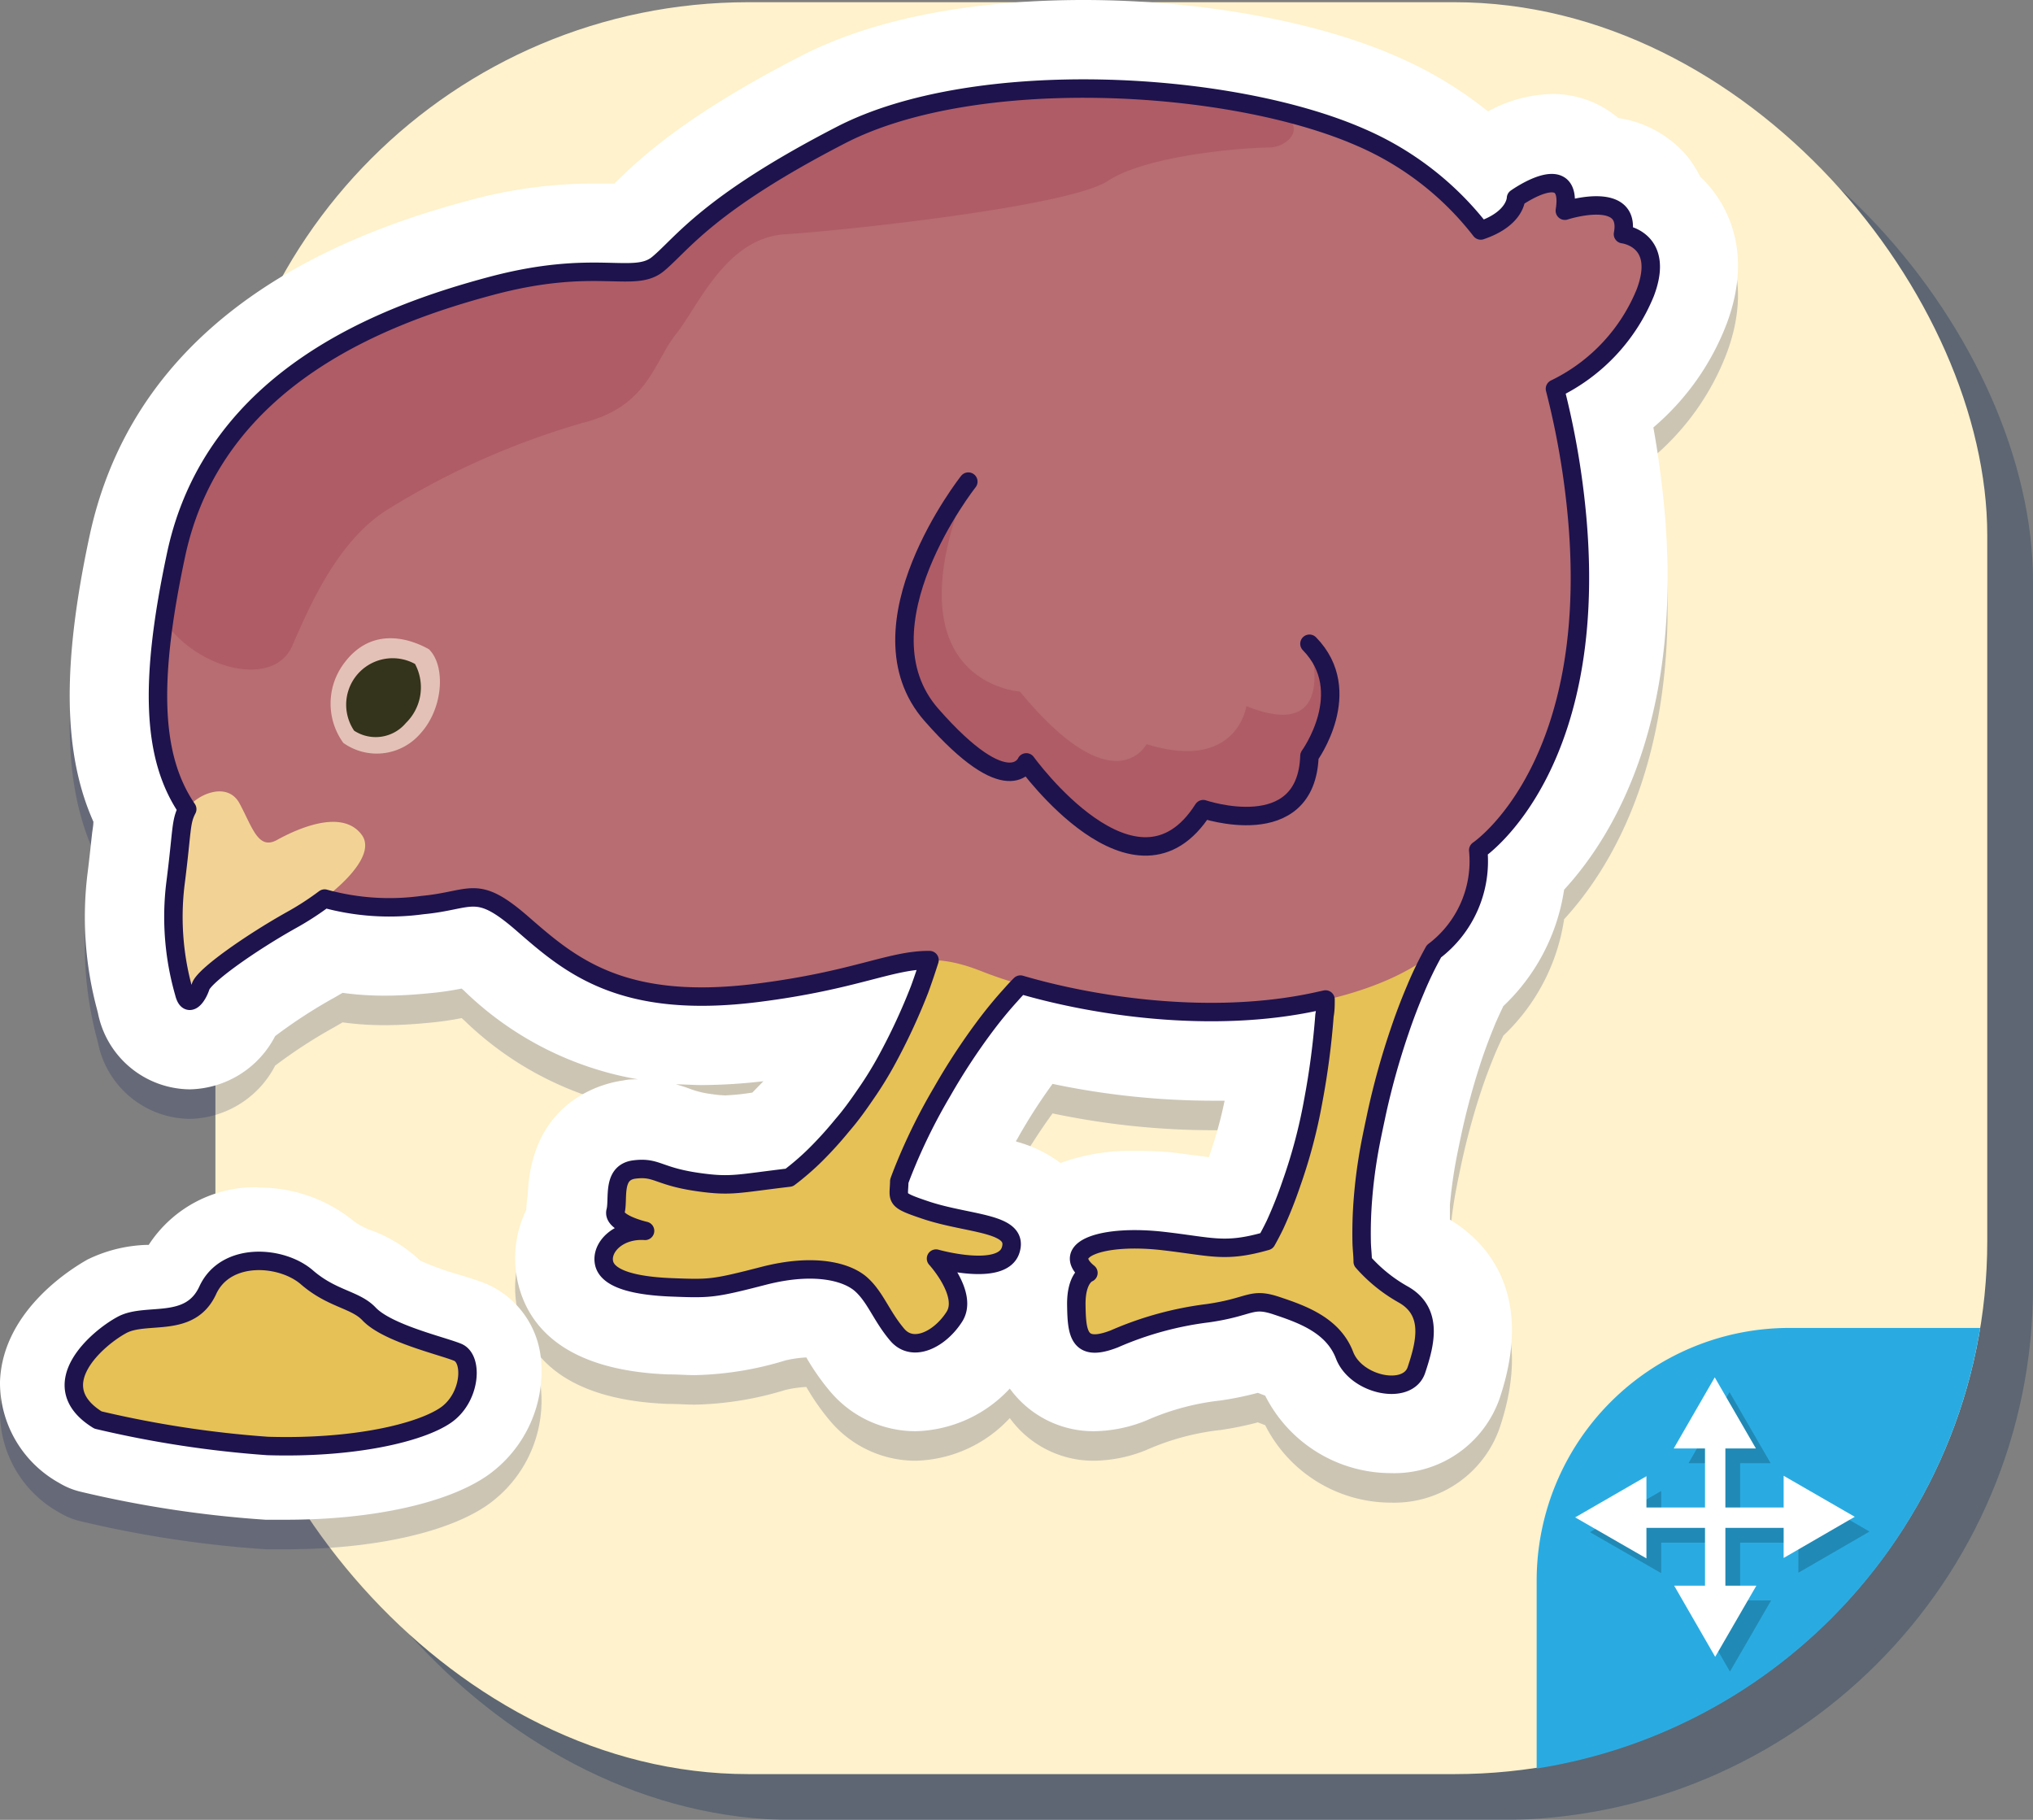 <svg xmlns="http://www.w3.org/2000/svg" viewBox="0 0 137.79 123.34"><rect x="0" y="0" width="137.79" height="123.34" fill="#808080" stroke="none"/><defs><style>.cls-1{isolation:isolate;}.cls-2{fill:#002451;opacity:0.27;}.cls-3{fill:#fff2cc;}.cls-4{fill:#29abe2;}.cls-5{opacity:0.2;mix-blend-mode:multiply;}.cls-6{fill:#fff;}.cls-7{fill:#000f56;}.cls-8{fill:#e6c155;}.cls-9{fill:#b76d72;}.cls-10{fill:#af5c66;}.cls-11{fill:#f2d395;}.cls-12{fill:#e4c1b7;}.cls-13{fill:#34331b;}.cls-14{fill:none;stroke:#1e134d;stroke-linecap:round;stroke-linejoin:round;stroke-width:1.25px;}</style></defs><title>35</title><g class="cls-1"><g id="Capa_2" data-name="Capa 2"><g id="Layer_1" data-name="Layer 1"><rect class="cls-2" x="17.7" y="3.26" width="120.09" height="120.09" rx="36.12"/><rect class="cls-3" x="14.6" y="0.15" width="120.09" height="120.09" rx="36.12"/><path class="cls-4" d="M134.21,90H121.28a17.13,17.13,0,0,0-17.13,17.12v12.74A36.14,36.14,0,0,0,134.21,90Z"/><g class="cls-5"><rect x="116.56" y="98.45" width="1.38" height="10.82"/><polygon points="117.22 94.35 114.44 99.17 120.01 99.17 117.22 94.35"/><polygon points="117.25 113.29 120.04 108.47 114.47 108.47 117.25 113.29"/><rect x="111.84" y="103.17" width="10.82" height="1.38"/><polygon points="107.76 103.84 112.59 106.62 112.59 101.05 107.76 103.84"/><polygon points="126.71 103.8 121.89 101.02 121.89 106.59 126.71 103.8"/></g><rect class="cls-6" x="115.56" y="97.45" width="1.38" height="10.82"/><polygon class="cls-6" points="116.22 93.35 113.44 98.17 119.01 98.17 116.22 93.35"/><polygon class="cls-6" points="116.25 112.29 119.04 107.47 113.47 107.47 116.25 112.29"/><rect class="cls-6" x="110.84" y="102.17" width="10.82" height="1.38"/><polygon class="cls-6" points="106.76 102.84 111.59 105.62 111.59 100.05 106.76 102.84"/><polygon class="cls-6" points="125.71 102.8 120.89 100.02 120.89 105.59 125.71 102.8"/><g class="cls-5"><path class="cls-7" d="M73.43,8c7,0,14,1.23,18.77,3.3a20.64,20.64,0,0,1,8.18,6.32c2.35-.81,2.39-2.19,2.39-2.19a5.66,5.66,0,0,1,2.42-1c.65,0,1.12.44.89,1.87a8.08,8.08,0,0,1,2.13-.35c1.08,0,2.11.38,1.81,1.94,0,0,2.87.33,1.52,4a12.45,12.45,0,0,1-6.12,6.51,54.55,54.55,0,0,1,1.32,7c2.26,18.41-6.52,24.27-6.52,24.27a7.65,7.65,0,0,1-3,6.85,24.78,24.78,0,0,0-1.26,2.6q-.59,1.36-1.05,2.76a51,51,0,0,0-1.57,5.62c-.2,1-.4,1.9-.57,2.86s-.28,1.93-.36,2.9a29.09,29.09,0,0,0-.09,3c0,.43,0,.86.07,1.3a10.44,10.44,0,0,0,2.76,2.23c2,1.17,1.46,3.36.88,5.11a1.62,1.62,0,0,1-1.68,1,3.54,3.54,0,0,1-3.19-2c-.78-2-2.87-2.77-4.62-3.36a3.62,3.62,0,0,0-1.15-.22c-.81,0-1.38.43-3.48.73A22.76,22.76,0,0,0,75.5,92.7a3.74,3.74,0,0,1-1.33.31C73,93,73,91.89,72.92,90.42c0-1.9.82-2.19.82-2.19-1.66-1.34.13-2.27,3.14-2.27a16.54,16.54,0,0,1,1.93.11,42.22,42.22,0,0,0,4.21.47,9.69,9.69,0,0,0,2.82-.46c.21-.37.4-.74.58-1.11a29.29,29.29,0,0,0,1.15-2.73,35.66,35.66,0,0,0,1.49-5.63,52.8,52.8,0,0,0,.76-5.78c0-.36.05-.72.07-1.08l-.68.15a34.4,34.4,0,0,1-7.1.7,47.73,47.73,0,0,1-13-1.86c-.23.23-.45.47-.67.72-.61.67-1.18,1.37-1.72,2.09A43.25,43.25,0,0,0,63.85,76a38.61,38.61,0,0,0-2.41,4.76c-.17.41-.34.83-.49,1.25,0,1.29-.39,1.27,1.92,2,2.93,1,6.25.77,5.66,2.63-.24.78-1.19,1-2.19,1a12.33,12.33,0,0,1-2.87-.42s2.21,2.41,1.25,3.93A3.56,3.56,0,0,1,62.06,93a1.53,1.53,0,0,1-1.22-.58C59.77,91.17,59.38,89.9,58.4,89a5.23,5.23,0,0,0-3.49-1,12.41,12.41,0,0,0-3.13.43,16.58,16.58,0,0,1-4.67.82c-.44,0-.93,0-1.56,0-2.54-.1-4.39-.59-4.58-1.66s.87-2.18,2.53-2.18h.25s-2.25-.56-2-1.33-.27-2.63,1.29-2.83l.51,0c1.09,0,1.4.57,4,.91a12.52,12.52,0,0,0,1.68.13,42.89,42.89,0,0,0,4.34-.46,17.94,17.94,0,0,0,1.79-1.55,26.13,26.13,0,0,0,1.81-2c.57-.69,1.1-1.4,1.6-2.13a24.73,24.73,0,0,0,1.39-2.25A41.25,41.25,0,0,0,62.34,69c.25-.65.47-1.31.68-2h0c-2.64,0-5.07,1.39-11.69,2.22a30.75,30.75,0,0,1-3.76.25c-6.48,0-9.43-2.56-12.13-4.91-1.63-1.42-2.48-1.81-3.37-1.81s-1.76.36-3.43.52c-.84.08-1.67.14-2.53.14A14.31,14.31,0,0,1,22,62.9a19.35,19.35,0,0,1-2.25,1.48c-2.74,1.54-5.87,3.75-6.11,4.48-.16.47-.47,1-.74,1s-.29-.15-.38-.54a18.59,18.59,0,0,1-.59-7.39c.47-3.67.34-4.18.8-5.06h0c-2.37-3.47-2.61-8.57-.75-17.27,2.58-12,14.22-16.29,21.34-18.19a25.81,25.81,0,0,1,7-1c.82,0,1.51,0,2.09,0a3.31,3.31,0,0,0,2.24-.56c1.63-1.35,3.33-4.06,12.39-8.74C61.24,9,67.29,8,73.43,8m0-6V2c-5.38,0-13.08.66-19.19,3.82-7.77,4-10.81,6.86-12.6,8.62l-1.37,0a32.11,32.11,0,0,0-8.54,1.16C17.1,19.49,8.47,27.14,6.07,38.32,4.21,47,4.26,53.05,6.33,57.69c0,.29-.07.59-.1.9-.07.61-.15,1.42-.29,2.55a24.13,24.13,0,0,0,.63,9.25l.07.28a6.41,6.41,0,0,0,6.22,5.16,6.66,6.66,0,0,0,5.79-3.61,34,34,0,0,1,4-2.6l.57-.33a20.61,20.61,0,0,0,2.86.19c1.13,0,2.15-.08,3.09-.17A21.42,21.42,0,0,0,31.29,69l.17.15a22.32,22.32,0,0,0,11.78,6c-.32,0-.64,0-1,.08-1,.13-6.23,1.11-6.47,7.77a6.91,6.91,0,0,0-.1,1,7.46,7.46,0,0,0-.64,4.58c.52,2.84,2.72,6.28,10.25,6.57.74,0,1.27.05,1.8.05a22.46,22.46,0,0,0,6.16-1A7.82,7.82,0,0,1,54.65,94a16,16,0,0,0,1.61,2.3,7.58,7.58,0,0,0,5.8,2.7,9,9,0,0,0,6.38-2.89A7,7,0,0,0,74.17,99a9.66,9.66,0,0,0,3.53-.73,17,17,0,0,1,5-1.35,21.72,21.72,0,0,0,2.55-.52l.5.19a9.56,9.56,0,0,0,8.53,5.25,7.56,7.56,0,0,0,7.37-5.09c2.41-7.22-1-10.65-3.38-12.09,0-.31,0-.62,0-1,.07-.77.17-1.57.3-2.36s.33-1.74.51-2.58a48.68,48.68,0,0,1,1.38-5q.4-1.17.9-2.37c.19-.44.37-.82.53-1.16a13.63,13.63,0,0,0,4.12-7.89c3.37-3.66,8.53-12,6.59-27.73-.15-1.23-.33-2.44-.54-3.6a17.34,17.34,0,0,0,5-7.11c1.42-3.87.52-6.62-.49-8.25a8.11,8.11,0,0,0-1.34-1.64,7.74,7.74,0,0,0-.92-1.43,7.55,7.55,0,0,0-4.74-2.6,6.86,6.86,0,0,0-4.49-1.63,9.49,9.49,0,0,0-4.34,1.18A26.87,26.87,0,0,0,94.6,5.8C89.16,3.42,81.25,2,73.43,2ZM47.53,75.54a37,37,0,0,0,4.21-.26l-.66.68-.09.09h0a16.9,16.9,0,0,1-1.81.19,6.59,6.59,0,0,1-.88-.08,6.38,6.38,0,0,1-1.5-.35,8.87,8.87,0,0,0-1-.32c.57,0,1.16.05,1.78.05Zm21.33,3.79a3.37,3.37,0,0,0,.19-.32,36.78,36.78,0,0,1,2.29-3.55A53,53,0,0,0,82.11,76.6H83a28.62,28.62,0,0,1-1,3.63,1.59,1.59,0,0,1-.07.2l-.42-.06-1.93-.25A23.51,23.51,0,0,0,76.88,80a13.82,13.82,0,0,0-5,.82,8.94,8.94,0,0,0-3-1.45Z"/></g><path class="cls-6" d="M73.43,6c7,0,14,1.23,18.77,3.3a20.64,20.64,0,0,1,8.18,6.32c2.35-.81,2.39-2.19,2.39-2.19a5.66,5.66,0,0,1,2.42-1c.65,0,1.12.44.89,1.87a8.08,8.08,0,0,1,2.13-.35c1.08,0,2.11.38,1.81,1.94,0,0,2.87.33,1.52,4a12.45,12.45,0,0,1-6.12,6.51,54.55,54.55,0,0,1,1.32,7c2.26,18.41-6.52,24.27-6.52,24.27a7.65,7.65,0,0,1-3,6.85,24.78,24.78,0,0,0-1.26,2.6q-.59,1.36-1.05,2.76a51,51,0,0,0-1.57,5.62c-.2,1-.4,1.9-.57,2.86s-.28,1.93-.36,2.9a29.09,29.09,0,0,0-.09,3c0,.43,0,.86.07,1.3a10.44,10.44,0,0,0,2.76,2.23c2,1.17,1.46,3.36.88,5.11a1.62,1.62,0,0,1-1.68,1,3.54,3.54,0,0,1-3.19-2c-.78-2-2.87-2.77-4.62-3.36a3.62,3.62,0,0,0-1.15-.22c-.81,0-1.38.43-3.48.73A22.76,22.76,0,0,0,75.5,90.7a3.74,3.74,0,0,1-1.33.31C73,91,73,89.89,72.92,88.42c0-1.9.82-2.19.82-2.19-1.66-1.34.13-2.27,3.14-2.27a16.54,16.54,0,0,1,1.93.11,42.22,42.22,0,0,0,4.21.47,9.69,9.69,0,0,0,2.82-.46c.21-.37.4-.74.58-1.11a29.29,29.29,0,0,0,1.15-2.73,35.66,35.66,0,0,0,1.49-5.63,52.8,52.8,0,0,0,.76-5.78c0-.36.05-.72.07-1.08l-.68.15a34.4,34.4,0,0,1-7.1.7,47.73,47.73,0,0,1-13-1.86c-.23.23-.45.47-.67.72-.61.67-1.18,1.37-1.72,2.09A43.25,43.25,0,0,0,63.85,74a38.61,38.61,0,0,0-2.41,4.76c-.17.41-.34.83-.49,1.25,0,1.29-.39,1.27,1.92,2,2.93,1,6.25.77,5.66,2.63-.24.78-1.19,1-2.19,1a12.33,12.33,0,0,1-2.87-.42s2.21,2.41,1.25,3.93A3.56,3.56,0,0,1,62.06,91a1.53,1.53,0,0,1-1.22-.58C59.77,89.17,59.38,87.9,58.4,87a5.23,5.23,0,0,0-3.49-1,12.41,12.41,0,0,0-3.13.43,16.58,16.58,0,0,1-4.67.82c-.44,0-.93,0-1.56,0-2.54-.1-4.39-.59-4.58-1.66s.87-2.18,2.53-2.18h.25s-2.25-.56-2-1.33-.27-2.63,1.29-2.83l.51,0c1.09,0,1.4.57,4,.91a12.52,12.52,0,0,0,1.68.13,42.89,42.89,0,0,0,4.34-.46,17.94,17.94,0,0,0,1.79-1.55,26.13,26.13,0,0,0,1.81-2c.57-.69,1.1-1.4,1.6-2.13a24.73,24.73,0,0,0,1.39-2.25A41.25,41.25,0,0,0,62.34,67c.25-.65.47-1.31.68-2h0c-2.64,0-5.07,1.39-11.69,2.22a30.75,30.75,0,0,1-3.76.25c-6.48,0-9.43-2.56-12.13-4.91-1.63-1.42-2.48-1.81-3.37-1.81s-1.76.36-3.43.52c-.84.08-1.67.14-2.53.14A14.31,14.31,0,0,1,22,60.9a19.35,19.35,0,0,1-2.25,1.48c-2.74,1.54-5.87,3.75-6.11,4.48-.16.47-.47,1-.74,1s-.29-.15-.38-.54a18.59,18.59,0,0,1-.59-7.39c.47-3.67.34-4.18.8-5.06h0c-2.37-3.47-2.61-8.57-.75-17.27,2.58-12,14.22-16.29,21.34-18.19a25.81,25.81,0,0,1,7-1c.82,0,1.51,0,2.09,0a3.31,3.31,0,0,0,2.24-.56c1.63-1.35,3.33-4.06,12.39-8.74C61.24,7,67.29,6,73.43,6m0-6V0C68.05,0,60.35.66,54.24,3.82c-7.77,4-10.81,6.86-12.6,8.62l-1.37,0a32.11,32.11,0,0,0-8.54,1.16C17.1,17.49,8.47,25.14,6.07,36.32,4.21,45,4.26,51.05,6.33,55.69c0,.29-.07.59-.1.9-.07.61-.15,1.42-.29,2.55a24.13,24.13,0,0,0,.63,9.25l.07.28a6.41,6.41,0,0,0,6.22,5.16,6.66,6.66,0,0,0,5.79-3.61,34,34,0,0,1,4-2.6l.57-.33a20.61,20.61,0,0,0,2.86.19c1.13,0,2.15-.08,3.09-.17A21.42,21.42,0,0,0,31.29,67l.17.15a22.32,22.32,0,0,0,11.78,6c-.32,0-.64,0-1,.08-1,.13-6.23,1.11-6.47,7.77a6.91,6.91,0,0,0-.1,1,7.46,7.46,0,0,0-.64,4.58c.52,2.84,2.72,6.28,10.25,6.57.74,0,1.27.05,1.8.05a22.46,22.46,0,0,0,6.16-1A7.82,7.82,0,0,1,54.65,92a16,16,0,0,0,1.61,2.3,7.58,7.58,0,0,0,5.8,2.7,9,9,0,0,0,6.38-2.89A7,7,0,0,0,74.17,97a9.66,9.66,0,0,0,3.53-.73,17,17,0,0,1,5-1.35,21.72,21.72,0,0,0,2.55-.52l.5.19a9.56,9.56,0,0,0,8.53,5.25,7.56,7.56,0,0,0,7.37-5.09c2.41-7.22-1-10.65-3.38-12.09,0-.31,0-.62,0-1,.07-.77.17-1.57.3-2.36s.33-1.74.51-2.58a48.68,48.68,0,0,1,1.38-5q.4-1.17.9-2.37c.19-.44.37-.82.53-1.16a13.63,13.63,0,0,0,4.12-7.89c3.37-3.66,8.53-12,6.59-27.73-.15-1.23-.33-2.44-.54-3.6a17.34,17.34,0,0,0,5-7.11c1.42-3.87.52-6.62-.49-8.25a8.11,8.11,0,0,0-1.34-1.64,7.74,7.74,0,0,0-.92-1.43A7.55,7.55,0,0,0,109.68,8a6.86,6.86,0,0,0-4.49-1.63,9.49,9.49,0,0,0-4.34,1.18A26.87,26.87,0,0,0,94.6,3.8C89.16,1.42,81.25,0,73.43,0ZM47.53,73.54a37,37,0,0,0,4.21-.26l-.66.68-.09.09h0a16.9,16.9,0,0,1-1.81.19,6.59,6.59,0,0,1-.88-.08,6.38,6.38,0,0,1-1.5-.35,8.87,8.87,0,0,0-1-.32c.57,0,1.16.05,1.78.05Zm21.33,3.79a3.37,3.37,0,0,0,.19-.32,36.78,36.78,0,0,1,2.29-3.55A53,53,0,0,0,82.11,74.6H83a28.62,28.62,0,0,1-1,3.63,1.59,1.59,0,0,1-.07.2l-.42-.06-1.93-.25A23.51,23.51,0,0,0,76.88,78a13.82,13.82,0,0,0-5,.82,8.94,8.94,0,0,0-3-1.45Z"/><path class="cls-8" d="M63.21,64.49c-.25.87-.54,1.72-.86,2.55a43,43,0,0,1-2.24,4.81,22.78,22.78,0,0,1-1.4,2.25c-.5.73-1,1.44-1.59,2.13a24.34,24.34,0,0,1-1.82,2,15.94,15.94,0,0,1-1.79,1.55c-3.45.41-3.91.61-6,.33-2.92-.39-2.92-1.07-4.48-.88s-1.07,2-1.29,2.83,2,1.33,2,1.33c-1.8-.12-3,1.1-2.79,2.17s2.05,1.56,4.58,1.66,2.83.1,6.24-.78,5.65-.29,6.62.58,1.36,2.15,2.43,3.41,2.93.29,3.89-1.23-1.26-3.93-1.26-3.93,4.48,1.27,5.07-.58S65.81,83,62.88,82.06c-2.31-.77-1.94-.75-1.92-2,.15-.42.31-.84.48-1.25A37.32,37.32,0,0,1,63.86,74a41.67,41.67,0,0,1,2.92-4.46c.54-.72,1.11-1.42,1.72-2.09a18.27,18.27,0,0,1,2-1.95L63.82,61.8A19.16,19.16,0,0,1,63.21,64.49Z"/><path class="cls-8" d="M95.13,87.75a10.28,10.28,0,0,1-2.76-2.23c0-.44-.06-.87-.07-1.3a29.09,29.09,0,0,1,.09-3c.08-1,.2-1.94.36-2.9s.36-1.91.57-2.86a51,51,0,0,1,1.57-5.62c.31-.93.66-1.85,1-2.76a23.27,23.27,0,0,1,1.33-2.7l-7.47-1.53a23.49,23.49,0,0,1,.16,3c0,1,0,2-.12,2.94a52.8,52.8,0,0,1-.76,5.78,35.69,35.69,0,0,1-1.5,5.63A29.2,29.2,0,0,1,86.43,83c-.18.37-.37.74-.58,1.11-2.83.81-3.69.38-7,0-4.1-.47-7.06.55-5.07,2.16,0,0-.86.29-.82,2.19s.15,3.23,2.58,2.28A22.78,22.78,0,0,1,81.88,89c2.93-.42,2.9-1.09,4.64-.51s3.84,1.32,4.62,3.36,4.28,2.77,4.87,1S97.18,88.92,95.13,87.75Z"/><path class="cls-9" d="M110,15.87c.59-3.07-3.94-1.59-3.94-1.59.58-3.63-3.31-.85-3.31-.85s0,1.38-2.39,2.19A20.64,20.64,0,0,0,92.21,9.3C83.32,5.41,66.06,4.48,57,9.15s-10.76,7.39-12.39,8.74-4.21-.41-11.32,1.49S14.53,25.53,12,37.57s-1.12,17.18,4.43,20.68,8.83,3.41,12.23,3.09,3.61-1.49,6.79,1.29,6.69,5.82,15.9,4.66,10.3-3.39,15.16-1.47,14.43,3.86,22.76,2.08c7-1.5,11.42-4.8,11-10.23,0,0,8.79-5.86,6.52-24.27a52.93,52.93,0,0,0-1.31-7,12.39,12.39,0,0,0,6.11-6.51C112.9,16.2,110,15.87,110,15.87Z"/><path class="cls-10" d="M11.18,42.15c2.25,3.25,7.38,4.5,8.63,1.62s3.07-7,6.29-9.13a52.71,52.71,0,0,1,13.47-6c4.38-1.12,4.75-4.13,6.25-6s3.38-6.51,7.38-6.76S72.46,14,75.09,12.26,84.35,10,86,10s3.55-2.37-2.09-3.09S68,5.13,62.21,7.5s-13,6.06-15.32,8.22-1.57,3.17-10.07,3.42-19,5.89-22.3,12A25.3,25.3,0,0,0,11.18,42.15Z"/><path class="cls-11" d="M24.51,56.57c1.15,1.53-2.05,4.27-4.79,5.81s-5.87,3.75-6.11,4.48-.86,1.52-1.12.43a18.72,18.72,0,0,1-.6-7.39c.47-3.67.35-4.18.81-5.06s2.67-2,3.54-.38,1.26,3.17,2.53,2.47S23.15,54.76,24.51,56.57Z"/><path class="cls-12" d="M29.07,44c1.14,1.11,1,4-.59,5.73a3.9,3.9,0,0,1-5.21.62,4.54,4.54,0,0,1,0-5.33C25,42.61,27.43,43.09,29.07,44Z"/><path class="cls-13" d="M28.13,45A3.37,3.37,0,0,1,27.51,49a2.67,2.67,0,0,1-3.51.52A3.15,3.15,0,0,1,28.13,45Z"/><path class="cls-10" d="M65.63,32.64s-7.76,9.82-2.5,15.81,6.43,3.22,6.43,3.22S77,62,81.55,54.84c0,0,7,2.38,7.2-3.61,0,0,3.17-4.36,0-7.6,0,0,2.14,6.81-4.27,4.23,0,0-.64,4.48-6.77,2.58,0,0-2.18,4.2-8.59-3.57C69.12,46.87,60.08,46.33,65.63,32.64Z"/><path class="cls-14" d="M65.63,32.64s-7.76,9.82-2.5,15.81,6.43,3.22,6.43,3.22S77,62,81.55,54.84c0,0,7,2.38,7.2-3.61,0,0,3.17-4.36,0-7.6"/><path class="cls-14" d="M110,15.87c.59-3.07-3.94-1.59-3.94-1.59.58-3.63-3.31-.85-3.31-.85s0,1.38-2.39,2.19A20.64,20.64,0,0,0,92.2,9.3C83.31,5.41,66.05,4.48,57,9.15S46.23,16.54,44.6,17.89s-4.21-.41-11.32,1.49S14.52,25.53,11.94,37.57c-1.86,8.7-1.62,13.8.75,17.27h0c-.46.88-.33,1.39-.8,5.06a18.59,18.59,0,0,0,.59,7.39c.26,1.09.88.31,1.12-.43s3.37-2.94,6.11-4.48A19.35,19.35,0,0,0,22,60.9a16.55,16.55,0,0,0,6.64.44c3.41-.32,3.61-1.49,6.8,1.29s6.69,5.82,15.89,4.66C58,66.45,60.36,65.05,63,65.07c-.21.66-.43,1.32-.68,2a41.25,41.25,0,0,1-2.24,4.81,24.73,24.73,0,0,1-1.39,2.25c-.5.73-1,1.44-1.6,2.13a26.13,26.13,0,0,1-1.81,2,17.94,17.94,0,0,1-1.79,1.55c-3.46.41-3.91.61-6,.33-2.92-.39-2.92-1.07-4.48-.88s-1.07,2-1.29,2.83,2,1.33,2,1.33c-1.8-.12-3,1.1-2.78,2.17s2,1.56,4.58,1.66,2.82.1,6.23-.78,5.65-.29,6.62.58,1.37,2.15,2.44,3.41,2.92.29,3.88-1.23-1.25-3.93-1.25-3.93,4.48,1.27,5.06-.58S65.8,83,62.87,82.06c-2.31-.77-1.94-.75-1.92-2,.15-.42.32-.84.49-1.25A38.61,38.61,0,0,1,63.85,74a43.25,43.25,0,0,1,2.92-4.46c.54-.72,1.11-1.42,1.72-2.09.22-.25.44-.49.67-.72,5.22,1.53,13.07,2.65,20,1.16l.68-.15c0,.36,0,.72-.07,1.08a52.8,52.8,0,0,1-.76,5.78,35.66,35.66,0,0,1-1.49,5.63A29.29,29.29,0,0,1,86.42,83c-.18.37-.37.74-.58,1.11-2.83.81-3.69.38-7,0-4.09-.47-7.06.55-5.07,2.16,0,0-.85.29-.82,2.19s.15,3.23,2.58,2.28A22.76,22.76,0,0,1,81.88,89c2.92-.42,2.89-1.09,4.63-.51s3.84,1.32,4.62,3.36,4.28,2.77,4.87,1,1.17-3.94-.88-5.11a10.44,10.44,0,0,1-2.76-2.23c0-.44-.06-.87-.07-1.3a29.09,29.09,0,0,1,.09-3c.08-1,.2-1.94.36-2.9s.37-1.91.57-2.86a51,51,0,0,1,1.57-5.62q.47-1.39,1.05-2.76a24.78,24.78,0,0,1,1.26-2.6,7.65,7.65,0,0,0,3-6.85s8.78-5.86,6.52-24.27a54.55,54.55,0,0,0-1.32-7,12.45,12.45,0,0,0,6.12-6.51C112.89,16.2,110,15.87,110,15.87Z"/><g class="cls-5"><path class="cls-7" d="M17.54,87.49a5.27,5.27,0,0,1,3.27,1.1c1.72,1.46,3.28,1.49,4.22,2.49,1.24,1.31,4.93,2.15,6,2.59s.89,3.11-.82,4.27S24.67,100,19.39,100l-1.26,0A72,72,0,0,1,6.64,98.24c-3.8-2.34,0-5.56,1.65-6.43s4.58.29,5.8-2.34a3.59,3.59,0,0,1,3.45-2m0-5a8.58,8.58,0,0,0-7.46,3.9H10a9.79,9.79,0,0,0-4.08,1C5.35,87.7.17,90.6,0,95.65a7.78,7.78,0,0,0,4,6.85,5.05,5.05,0,0,0,1.46.6A75.87,75.87,0,0,0,18,105c.48,0,.95,0,1.41,0,5.81,0,10.91-1.11,13.63-3a8.65,8.65,0,0,0,3.63-7.82A6.18,6.18,0,0,0,32.93,89c-.47-.19-1-.35-1.65-.56a19.41,19.41,0,0,1-2.8-1,9.73,9.73,0,0,0-3.17-2A4.8,4.8,0,0,1,24,84.78a10.11,10.11,0,0,0-6.5-2.29Z"/></g><path class="cls-6" d="M17.54,85.49a5.27,5.27,0,0,1,3.27,1.1c1.72,1.46,3.28,1.49,4.22,2.49,1.24,1.31,4.93,2.15,6,2.59s.89,3.11-.82,4.27S24.67,98,19.39,98l-1.26,0A72,72,0,0,1,6.64,96.24c-3.8-2.34,0-5.56,1.65-6.43s4.58.29,5.8-2.34a3.59,3.59,0,0,1,3.45-2m0-5a8.58,8.58,0,0,0-7.46,3.9H10a9.79,9.79,0,0,0-4.08,1C5.35,85.7.17,88.6,0,93.65a7.78,7.78,0,0,0,4,6.85,5.05,5.05,0,0,0,1.46.6A75.87,75.87,0,0,0,18,103c.48,0,.95,0,1.41,0,5.81,0,10.91-1.11,13.63-3a8.65,8.65,0,0,0,3.63-7.82A6.18,6.18,0,0,0,32.93,87c-.47-.19-1-.35-1.65-.56a19.41,19.41,0,0,1-2.8-1,9.73,9.73,0,0,0-3.17-2A4.8,4.8,0,0,1,24,82.78a10.11,10.11,0,0,0-6.5-2.29Z"/><path class="cls-8" d="M6.64,96.24A72,72,0,0,0,18.13,98c5.91.18,10.36-.91,12.07-2.08s1.89-3.83.82-4.27-4.75-1.28-6-2.59c-.94-1-2.5-1-4.22-2.49s-5.51-1.75-6.72.88-4.15,1.46-5.8,2.34S2.84,93.9,6.64,96.24Z"/><path class="cls-14" d="M6.64,96.24A72,72,0,0,0,18.13,98c5.91.18,10.36-.91,12.07-2.08s1.89-3.83.82-4.27-4.75-1.28-6-2.59c-.94-1-2.5-1-4.22-2.49s-5.51-1.75-6.72.88-4.15,1.46-5.8,2.34S2.84,93.9,6.64,96.24Z"/></g></g></g></svg>